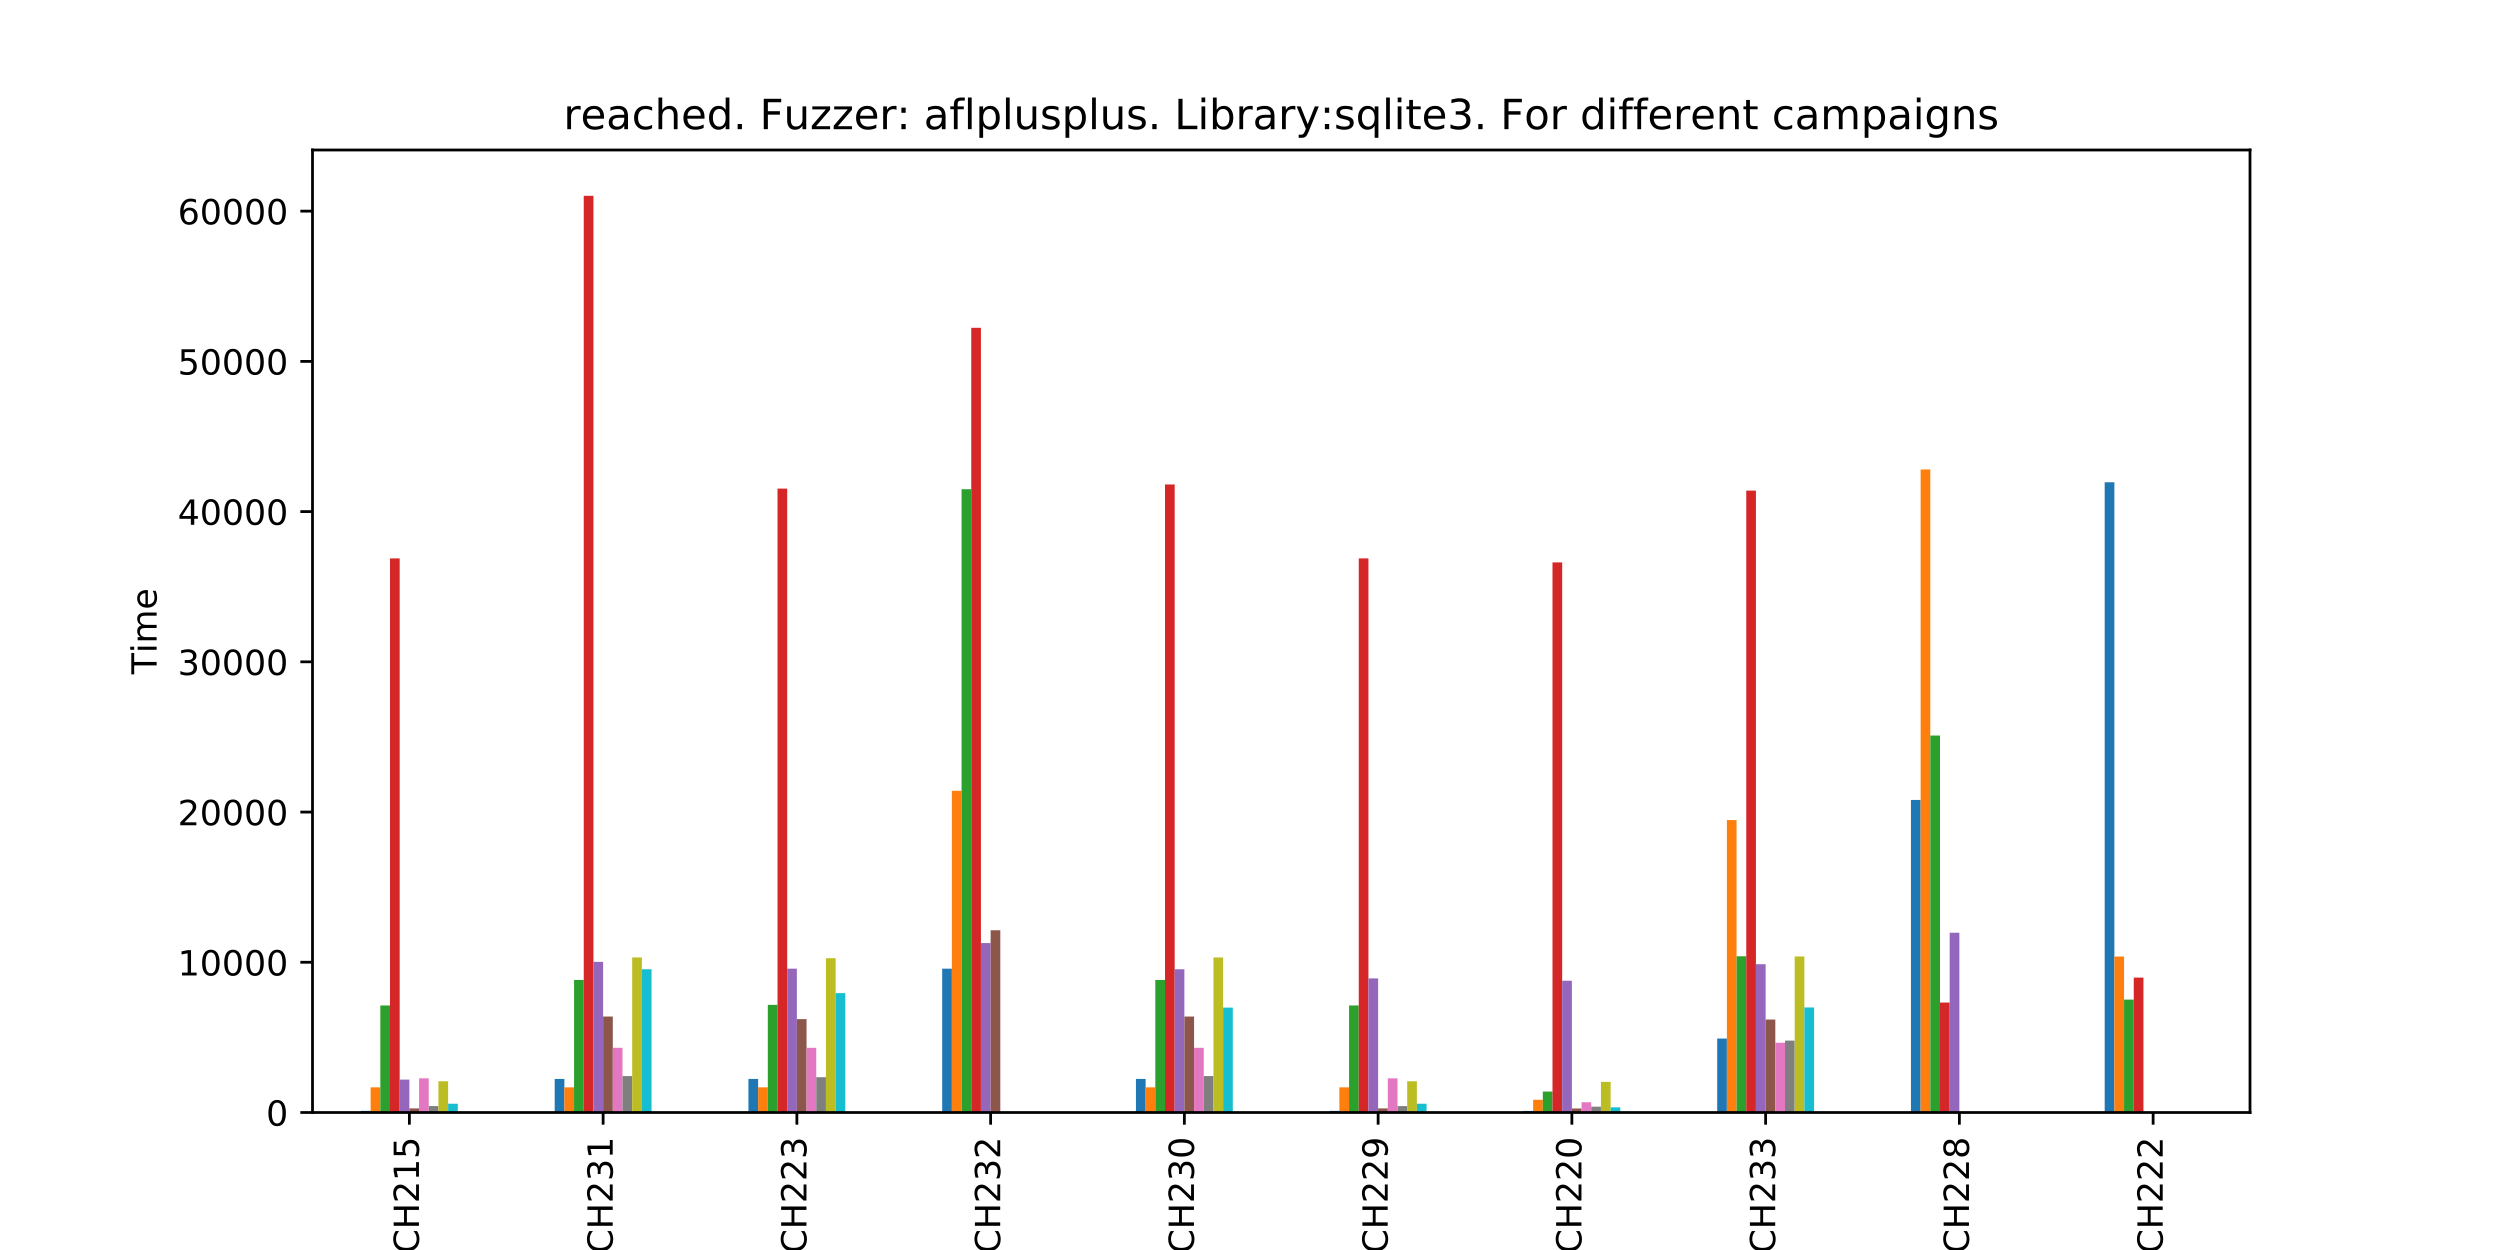 <?xml version="1.0" encoding="utf-8" standalone="no"?>
<!DOCTYPE svg PUBLIC "-//W3C//DTD SVG 1.1//EN"
  "http://www.w3.org/Graphics/SVG/1.1/DTD/svg11.dtd">
<!-- Created with matplotlib (https://matplotlib.org/) -->
<svg height="360pt" version="1.1" viewBox="0 0 720 360" width="720pt" xmlns="http://www.w3.org/2000/svg" xmlns:xlink="http://www.w3.org/1999/xlink">
 <defs>
  <style type="text/css">
*{stroke-linecap:butt;stroke-linejoin:round;}
  </style>
 </defs>
 <g id="figure_1">
  <g id="patch_1">
   <path d="M 0 360 
L 720 360 
L 720 0 
L 0 0 
z
" style="fill:#ffffff;"/>
  </g>
  <g id="axes_1">
   <g id="patch_2">
    <path d="M 90 320.4 
L 648 320.4 
L 648 43.2 
L 90 43.2 
z
" style="fill:#ffffff;"/>
   </g>
   <g id="patch_3">
    <path clip-path="url(#pff7115627f)" d="M 103.95 320.4 
L 106.74 320.4 
L 106.74 319.924 
L 103.95 319.924 
z
" style="fill:#1f77b4;"/>
   </g>
   <g id="patch_4">
    <path clip-path="url(#pff7115627f)" d="M 159.75 320.4 
L 162.54 320.4 
L 162.54 310.73 
L 159.75 310.73 
z
" style="fill:#1f77b4;"/>
   </g>
   <g id="patch_5">
    <path clip-path="url(#pff7115627f)" d="M 215.55 320.4 
L 218.34 320.4 
L 218.34 310.73 
L 215.55 310.73 
z
" style="fill:#1f77b4;"/>
   </g>
   <g id="patch_6">
    <path clip-path="url(#pff7115627f)" d="M 271.35 320.4 
L 274.14 320.4 
L 274.14 278.974 
L 271.35 278.974 
z
" style="fill:#1f77b4;"/>
   </g>
   <g id="patch_7">
    <path clip-path="url(#pff7115627f)" d="M 327.15 320.4 
L 329.94 320.4 
L 329.94 310.73 
L 327.15 310.73 
z
" style="fill:#1f77b4;"/>
   </g>
   <g id="patch_8">
    <path clip-path="url(#pff7115627f)" d="M 382.95 320.4 
L 385.74 320.4 
L 385.74 319.924 
L 382.95 319.924 
z
" style="fill:#1f77b4;"/>
   </g>
   <g id="patch_9">
    <path clip-path="url(#pff7115627f)" d="M 438.75 320.4 
L 441.54 320.4 
L 441.54 319.946 
L 438.75 319.946 
z
" style="fill:#1f77b4;"/>
   </g>
   <g id="patch_10">
    <path clip-path="url(#pff7115627f)" d="M 494.55 320.4 
L 497.34 320.4 
L 497.34 299.092 
L 494.55 299.092 
z
" style="fill:#1f77b4;"/>
   </g>
   <g id="patch_11">
    <path clip-path="url(#pff7115627f)" d="M 550.35 320.4 
L 553.14 320.4 
L 553.14 230.388 
L 550.35 230.388 
z
" style="fill:#1f77b4;"/>
   </g>
   <g id="patch_12">
    <path clip-path="url(#pff7115627f)" d="M 606.15 320.4 
L 608.94 320.4 
L 608.94 138.884 
L 606.15 138.884 
z
" style="fill:#1f77b4;"/>
   </g>
   <g id="patch_13">
    <path clip-path="url(#pff7115627f)" d="M 106.74 320.4 
L 109.53 320.4 
L 109.53 313.153 
L 106.74 313.153 
z
" style="fill:#ff7f0e;"/>
   </g>
   <g id="patch_14">
    <path clip-path="url(#pff7115627f)" d="M 162.54 320.4 
L 165.33 320.4 
L 165.33 313.153 
L 162.54 313.153 
z
" style="fill:#ff7f0e;"/>
   </g>
   <g id="patch_15">
    <path clip-path="url(#pff7115627f)" d="M 218.34 320.4 
L 221.13 320.4 
L 221.13 313.153 
L 218.34 313.153 
z
" style="fill:#ff7f0e;"/>
   </g>
   <g id="patch_16">
    <path clip-path="url(#pff7115627f)" d="M 274.14 320.4 
L 276.93 320.4 
L 276.93 227.749 
L 274.14 227.749 
z
" style="fill:#ff7f0e;"/>
   </g>
   <g id="patch_17">
    <path clip-path="url(#pff7115627f)" d="M 329.94 320.4 
L 332.73 320.4 
L 332.73 313.153 
L 329.94 313.153 
z
" style="fill:#ff7f0e;"/>
   </g>
   <g id="patch_18">
    <path clip-path="url(#pff7115627f)" d="M 385.74 320.4 
L 388.53 320.4 
L 388.53 313.153 
L 385.74 313.153 
z
" style="fill:#ff7f0e;"/>
   </g>
   <g id="patch_19">
    <path clip-path="url(#pff7115627f)" d="M 441.54 320.4 
L 444.33 320.4 
L 444.33 316.744 
L 441.54 316.744 
z
" style="fill:#ff7f0e;"/>
   </g>
   <g id="patch_20">
    <path clip-path="url(#pff7115627f)" d="M 497.34 320.4 
L 500.13 320.4 
L 500.13 236.186 
L 497.34 236.186 
z
" style="fill:#ff7f0e;"/>
   </g>
   <g id="patch_21">
    <path clip-path="url(#pff7115627f)" d="M 553.14 320.4 
L 555.93 320.4 
L 555.93 135.206 
L 553.14 135.206 
z
" style="fill:#ff7f0e;"/>
   </g>
   <g id="patch_22">
    <path clip-path="url(#pff7115627f)" d="M 608.94 320.4 
L 611.73 320.4 
L 611.73 275.491 
L 608.94 275.491 
z
" style="fill:#ff7f0e;"/>
   </g>
   <g id="patch_23">
    <path clip-path="url(#pff7115627f)" d="M 109.53 320.4 
L 112.32 320.4 
L 112.32 289.574 
L 109.53 289.574 
z
" style="fill:#2ca02c;"/>
   </g>
   <g id="patch_24">
    <path clip-path="url(#pff7115627f)" d="M 165.33 320.4 
L 168.12 320.4 
L 168.12 282.219 
L 165.33 282.219 
z
" style="fill:#2ca02c;"/>
   </g>
   <g id="patch_25">
    <path clip-path="url(#pff7115627f)" d="M 221.13 320.4 
L 223.92 320.4 
L 223.92 289.401 
L 221.13 289.401 
z
" style="fill:#2ca02c;"/>
   </g>
   <g id="patch_26">
    <path clip-path="url(#pff7115627f)" d="M 276.93 320.4 
L 279.72 320.4 
L 279.72 140.896 
L 276.93 140.896 
z
" style="fill:#2ca02c;"/>
   </g>
   <g id="patch_27">
    <path clip-path="url(#pff7115627f)" d="M 332.73 320.4 
L 335.52 320.4 
L 335.52 282.219 
L 332.73 282.219 
z
" style="fill:#2ca02c;"/>
   </g>
   <g id="patch_28">
    <path clip-path="url(#pff7115627f)" d="M 388.53 320.4 
L 391.32 320.4 
L 391.32 289.574 
L 388.53 289.574 
z
" style="fill:#2ca02c;"/>
   </g>
   <g id="patch_29">
    <path clip-path="url(#pff7115627f)" d="M 444.33 320.4 
L 447.12 320.4 
L 447.12 314.365 
L 444.33 314.365 
z
" style="fill:#2ca02c;"/>
   </g>
   <g id="patch_30">
    <path clip-path="url(#pff7115627f)" d="M 500.13 320.4 
L 502.92 320.4 
L 502.92 275.405 
L 500.13 275.405 
z
" style="fill:#2ca02c;"/>
   </g>
   <g id="patch_31">
    <path clip-path="url(#pff7115627f)" d="M 555.93 320.4 
L 558.72 320.4 
L 558.72 211.828 
L 555.93 211.828 
z
" style="fill:#2ca02c;"/>
   </g>
   <g id="patch_32">
    <path clip-path="url(#pff7115627f)" d="M 611.73 320.4 
L 614.52 320.4 
L 614.52 287.887 
L 611.73 287.887 
z
" style="fill:#2ca02c;"/>
   </g>
   <g id="patch_33">
    <path clip-path="url(#pff7115627f)" d="M 112.32 320.4 
L 115.11 320.4 
L 115.11 160.819 
L 112.32 160.819 
z
" style="fill:#d62728;"/>
   </g>
   <g id="patch_34">
    <path clip-path="url(#pff7115627f)" d="M 168.12 320.4 
L 170.91 320.4 
L 170.91 56.4 
L 168.12 56.4 
z
" style="fill:#d62728;"/>
   </g>
   <g id="patch_35">
    <path clip-path="url(#pff7115627f)" d="M 223.92 320.4 
L 226.71 320.4 
L 226.71 140.723 
L 223.92 140.723 
z
" style="fill:#d62728;"/>
   </g>
   <g id="patch_36">
    <path clip-path="url(#pff7115627f)" d="M 279.72 320.4 
L 282.51 320.4 
L 282.51 94.408 
L 279.72 94.408 
z
" style="fill:#d62728;"/>
   </g>
   <g id="patch_37">
    <path clip-path="url(#pff7115627f)" d="M 335.52 320.4 
L 338.31 320.4 
L 338.31 139.533 
L 335.52 139.533 
z
" style="fill:#d62728;"/>
   </g>
   <g id="patch_38">
    <path clip-path="url(#pff7115627f)" d="M 391.32 320.4 
L 394.11 320.4 
L 394.11 160.819 
L 391.32 160.819 
z
" style="fill:#d62728;"/>
   </g>
   <g id="patch_39">
    <path clip-path="url(#pff7115627f)" d="M 447.12 320.4 
L 449.91 320.4 
L 449.91 161.965 
L 447.12 161.965 
z
" style="fill:#d62728;"/>
   </g>
   <g id="patch_40">
    <path clip-path="url(#pff7115627f)" d="M 502.92 320.4 
L 505.71 320.4 
L 505.71 141.285 
L 502.92 141.285 
z
" style="fill:#d62728;"/>
   </g>
   <g id="patch_41">
    <path clip-path="url(#pff7115627f)" d="M 558.72 320.4 
L 561.51 320.4 
L 561.51 288.73 
L 558.72 288.73 
z
" style="fill:#d62728;"/>
   </g>
   <g id="patch_42">
    <path clip-path="url(#pff7115627f)" d="M 614.52 320.4 
L 617.31 320.4 
L 617.31 281.548 
L 614.52 281.548 
z
" style="fill:#d62728;"/>
   </g>
   <g id="patch_43">
    <path clip-path="url(#pff7115627f)" d="M 115.11 320.4 
L 117.9 320.4 
L 117.9 310.925 
L 115.11 310.925 
z
" style="fill:#9467bd;"/>
   </g>
   <g id="patch_44">
    <path clip-path="url(#pff7115627f)" d="M 170.91 320.4 
L 173.7 320.4 
L 173.7 277.027 
L 170.91 277.027 
z
" style="fill:#9467bd;"/>
   </g>
   <g id="patch_45">
    <path clip-path="url(#pff7115627f)" d="M 226.71 320.4 
L 229.5 320.4 
L 229.5 278.974 
L 226.71 278.974 
z
" style="fill:#9467bd;"/>
   </g>
   <g id="patch_46">
    <path clip-path="url(#pff7115627f)" d="M 282.51 320.4 
L 285.3 320.4 
L 285.3 271.598 
L 282.51 271.598 
z
" style="fill:#9467bd;"/>
   </g>
   <g id="patch_47">
    <path clip-path="url(#pff7115627f)" d="M 338.31 320.4 
L 341.1 320.4 
L 341.1 279.147 
L 338.31 279.147 
z
" style="fill:#9467bd;"/>
   </g>
   <g id="patch_48">
    <path clip-path="url(#pff7115627f)" d="M 394.11 320.4 
L 396.9 320.4 
L 396.9 281.786 
L 394.11 281.786 
z
" style="fill:#9467bd;"/>
   </g>
   <g id="patch_49">
    <path clip-path="url(#pff7115627f)" d="M 449.91 320.4 
L 452.7 320.4 
L 452.7 282.457 
L 449.91 282.457 
z
" style="fill:#9467bd;"/>
   </g>
   <g id="patch_50">
    <path clip-path="url(#pff7115627f)" d="M 505.71 320.4 
L 508.5 320.4 
L 508.5 277.698 
L 505.71 277.698 
z
" style="fill:#9467bd;"/>
   </g>
   <g id="patch_51">
    <path clip-path="url(#pff7115627f)" d="M 561.51 320.4 
L 564.3 320.4 
L 564.3 268.634 
L 561.51 268.634 
z
" style="fill:#9467bd;"/>
   </g>
   <g id="patch_52">
    <path clip-path="url(#pff7115627f)" d="M 617.31 320.4 
L 620.1 320.4 
L 620.1 320.4 
L 617.31 320.4 
z
" style="fill:#9467bd;"/>
   </g>
   <g id="patch_53">
    <path clip-path="url(#pff7115627f)" d="M 117.9 320.4 
L 120.69 320.4 
L 120.69 319.21 
L 117.9 319.21 
z
" style="fill:#8c564b;"/>
   </g>
   <g id="patch_54">
    <path clip-path="url(#pff7115627f)" d="M 173.7 320.4 
L 176.49 320.4 
L 176.49 292.754 
L 173.7 292.754 
z
" style="fill:#8c564b;"/>
   </g>
   <g id="patch_55">
    <path clip-path="url(#pff7115627f)" d="M 229.5 320.4 
L 232.29 320.4 
L 232.29 293.511 
L 229.5 293.511 
z
" style="fill:#8c564b;"/>
   </g>
   <g id="patch_56">
    <path clip-path="url(#pff7115627f)" d="M 285.3 320.4 
L 288.09 320.4 
L 288.09 267.92 
L 285.3 267.92 
z
" style="fill:#8c564b;"/>
   </g>
   <g id="patch_57">
    <path clip-path="url(#pff7115627f)" d="M 341.1 320.4 
L 343.89 320.4 
L 343.89 292.754 
L 341.1 292.754 
z
" style="fill:#8c564b;"/>
   </g>
   <g id="patch_58">
    <path clip-path="url(#pff7115627f)" d="M 396.9 320.4 
L 399.69 320.4 
L 399.69 319.21 
L 396.9 319.21 
z
" style="fill:#8c564b;"/>
   </g>
   <g id="patch_59">
    <path clip-path="url(#pff7115627f)" d="M 452.7 320.4 
L 455.49 320.4 
L 455.49 319.232 
L 452.7 319.232 
z
" style="fill:#8c564b;"/>
   </g>
   <g id="patch_60">
    <path clip-path="url(#pff7115627f)" d="M 508.5 320.4 
L 511.29 320.4 
L 511.29 293.619 
L 508.5 293.619 
z
" style="fill:#8c564b;"/>
   </g>
   <g id="patch_61">
    <path clip-path="url(#pff7115627f)" d="M 564.3 320.4 
L 567.09 320.4 
L 567.09 320.4 
L 564.3 320.4 
z
" style="fill:#8c564b;"/>
   </g>
   <g id="patch_62">
    <path clip-path="url(#pff7115627f)" d="M 620.1 320.4 
L 622.89 320.4 
L 622.89 320.4 
L 620.1 320.4 
z
" style="fill:#8c564b;"/>
   </g>
   <g id="patch_63">
    <path clip-path="url(#pff7115627f)" d="M 120.69 320.4 
L 123.48 320.4 
L 123.48 310.557 
L 120.69 310.557 
z
" style="fill:#e377c2;"/>
   </g>
   <g id="patch_64">
    <path clip-path="url(#pff7115627f)" d="M 176.49 320.4 
L 179.28 320.4 
L 179.28 301.775 
L 176.49 301.775 
z
" style="fill:#e377c2;"/>
   </g>
   <g id="patch_65">
    <path clip-path="url(#pff7115627f)" d="M 232.29 320.4 
L 235.08 320.4 
L 235.08 301.775 
L 232.29 301.775 
z
" style="fill:#e377c2;"/>
   </g>
   <g id="patch_66">
    <path clip-path="url(#pff7115627f)" d="M 288.09 320.4 
L 290.88 320.4 
L 290.88 320.4 
L 288.09 320.4 
z
" style="fill:#e377c2;"/>
   </g>
   <g id="patch_67">
    <path clip-path="url(#pff7115627f)" d="M 343.89 320.4 
L 346.68 320.4 
L 346.68 301.775 
L 343.89 301.775 
z
" style="fill:#e377c2;"/>
   </g>
   <g id="patch_68">
    <path clip-path="url(#pff7115627f)" d="M 399.69 320.4 
L 402.48 320.4 
L 402.48 310.557 
L 399.69 310.557 
z
" style="fill:#e377c2;"/>
   </g>
   <g id="patch_69">
    <path clip-path="url(#pff7115627f)" d="M 455.49 320.4 
L 458.28 320.4 
L 458.28 317.458 
L 455.49 317.458 
z
" style="fill:#e377c2;"/>
   </g>
   <g id="patch_70">
    <path clip-path="url(#pff7115627f)" d="M 511.29 320.4 
L 514.08 320.4 
L 514.08 300.304 
L 511.29 300.304 
z
" style="fill:#e377c2;"/>
   </g>
   <g id="patch_71">
    <path clip-path="url(#pff7115627f)" d="M 567.09 320.4 
L 569.88 320.4 
L 569.88 320.4 
L 567.09 320.4 
z
" style="fill:#e377c2;"/>
   </g>
   <g id="patch_72">
    <path clip-path="url(#pff7115627f)" d="M 622.89 320.4 
L 625.68 320.4 
L 625.68 320.4 
L 622.89 320.4 
z
" style="fill:#e377c2;"/>
   </g>
   <g id="patch_73">
    <path clip-path="url(#pff7115627f)" d="M 123.48 320.4 
L 126.27 320.4 
L 126.27 318.54 
L 123.48 318.54 
z
" style="fill:#7f7f7f;"/>
   </g>
   <g id="patch_74">
    <path clip-path="url(#pff7115627f)" d="M 179.28 320.4 
L 182.07 320.4 
L 182.07 309.908 
L 179.28 309.908 
z
" style="fill:#7f7f7f;"/>
   </g>
   <g id="patch_75">
    <path clip-path="url(#pff7115627f)" d="M 235.08 320.4 
L 237.87 320.4 
L 237.87 310.233 
L 235.08 310.233 
z
" style="fill:#7f7f7f;"/>
   </g>
   <g id="patch_76">
    <path clip-path="url(#pff7115627f)" d="M 290.88 320.4 
L 293.67 320.4 
L 293.67 320.4 
L 290.88 320.4 
z
" style="fill:#7f7f7f;"/>
   </g>
   <g id="patch_77">
    <path clip-path="url(#pff7115627f)" d="M 346.68 320.4 
L 349.47 320.4 
L 349.47 309.908 
L 346.68 309.908 
z
" style="fill:#7f7f7f;"/>
   </g>
   <g id="patch_78">
    <path clip-path="url(#pff7115627f)" d="M 402.48 320.4 
L 405.27 320.4 
L 405.27 318.54 
L 402.48 318.54 
z
" style="fill:#7f7f7f;"/>
   </g>
   <g id="patch_79">
    <path clip-path="url(#pff7115627f)" d="M 458.28 320.4 
L 461.07 320.4 
L 461.07 318.713 
L 458.28 318.713 
z
" style="fill:#7f7f7f;"/>
   </g>
   <g id="patch_80">
    <path clip-path="url(#pff7115627f)" d="M 514.08 320.4 
L 516.87 320.4 
L 516.87 299.698 
L 514.08 299.698 
z
" style="fill:#7f7f7f;"/>
   </g>
   <g id="patch_81">
    <path clip-path="url(#pff7115627f)" d="M 569.88 320.4 
L 572.67 320.4 
L 572.67 320.4 
L 569.88 320.4 
z
" style="fill:#7f7f7f;"/>
   </g>
   <g id="patch_82">
    <path clip-path="url(#pff7115627f)" d="M 625.68 320.4 
L 628.47 320.4 
L 628.47 320.4 
L 625.68 320.4 
z
" style="fill:#7f7f7f;"/>
   </g>
   <g id="patch_83">
    <path clip-path="url(#pff7115627f)" d="M 126.27 320.4 
L 129.06 320.4 
L 129.06 311.401 
L 126.27 311.401 
z
" style="fill:#bcbd22;"/>
   </g>
   <g id="patch_84">
    <path clip-path="url(#pff7115627f)" d="M 182.07 320.4 
L 184.86 320.4 
L 184.86 275.751 
L 182.07 275.751 
z
" style="fill:#bcbd22;"/>
   </g>
   <g id="patch_85">
    <path clip-path="url(#pff7115627f)" d="M 237.87 320.4 
L 240.66 320.4 
L 240.66 275.967 
L 237.87 275.967 
z
" style="fill:#bcbd22;"/>
   </g>
   <g id="patch_86">
    <path clip-path="url(#pff7115627f)" d="M 293.67 320.4 
L 296.46 320.4 
L 296.46 320.4 
L 293.67 320.4 
z
" style="fill:#bcbd22;"/>
   </g>
   <g id="patch_87">
    <path clip-path="url(#pff7115627f)" d="M 349.47 320.4 
L 352.26 320.4 
L 352.26 275.751 
L 349.47 275.751 
z
" style="fill:#bcbd22;"/>
   </g>
   <g id="patch_88">
    <path clip-path="url(#pff7115627f)" d="M 405.27 320.4 
L 408.06 320.4 
L 408.06 311.401 
L 405.27 311.401 
z
" style="fill:#bcbd22;"/>
   </g>
   <g id="patch_89">
    <path clip-path="url(#pff7115627f)" d="M 461.07 320.4 
L 463.86 320.4 
L 463.86 311.574 
L 461.07 311.574 
z
" style="fill:#bcbd22;"/>
   </g>
   <g id="patch_90">
    <path clip-path="url(#pff7115627f)" d="M 516.87 320.4 
L 519.66 320.4 
L 519.66 275.47 
L 516.87 275.47 
z
" style="fill:#bcbd22;"/>
   </g>
   <g id="patch_91">
    <path clip-path="url(#pff7115627f)" d="M 572.67 320.4 
L 575.46 320.4 
L 575.46 320.4 
L 572.67 320.4 
z
" style="fill:#bcbd22;"/>
   </g>
   <g id="patch_92">
    <path clip-path="url(#pff7115627f)" d="M 628.47 320.4 
L 631.26 320.4 
L 631.26 320.4 
L 628.47 320.4 
z
" style="fill:#bcbd22;"/>
   </g>
   <g id="patch_93">
    <path clip-path="url(#pff7115627f)" d="M 129.06 320.4 
L 131.85 320.4 
L 131.85 317.869 
L 129.06 317.869 
z
" style="fill:#17becf;"/>
   </g>
   <g id="patch_94">
    <path clip-path="url(#pff7115627f)" d="M 184.86 320.4 
L 187.65 320.4 
L 187.65 279.147 
L 184.86 279.147 
z
" style="fill:#17becf;"/>
   </g>
   <g id="patch_95">
    <path clip-path="url(#pff7115627f)" d="M 240.66 320.4 
L 243.45 320.4 
L 243.45 286.026 
L 240.66 286.026 
z
" style="fill:#17becf;"/>
   </g>
   <g id="patch_96">
    <path clip-path="url(#pff7115627f)" d="M 296.46 320.4 
L 299.25 320.4 
L 299.25 320.4 
L 296.46 320.4 
z
" style="fill:#17becf;"/>
   </g>
   <g id="patch_97">
    <path clip-path="url(#pff7115627f)" d="M 352.26 320.4 
L 355.05 320.4 
L 355.05 290.18 
L 352.26 290.18 
z
" style="fill:#17becf;"/>
   </g>
   <g id="patch_98">
    <path clip-path="url(#pff7115627f)" d="M 408.06 320.4 
L 410.85 320.4 
L 410.85 317.869 
L 408.06 317.869 
z
" style="fill:#17becf;"/>
   </g>
   <g id="patch_99">
    <path clip-path="url(#pff7115627f)" d="M 463.86 320.4 
L 466.65 320.4 
L 466.65 318.907 
L 463.86 318.907 
z
" style="fill:#17becf;"/>
   </g>
   <g id="patch_100">
    <path clip-path="url(#pff7115627f)" d="M 519.66 320.4 
L 522.45 320.4 
L 522.45 290.158 
L 519.66 290.158 
z
" style="fill:#17becf;"/>
   </g>
   <g id="patch_101">
    <path clip-path="url(#pff7115627f)" d="M 575.46 320.4 
L 578.25 320.4 
L 578.25 320.4 
L 575.46 320.4 
z
" style="fill:#17becf;"/>
   </g>
   <g id="patch_102">
    <path clip-path="url(#pff7115627f)" d="M 631.26 320.4 
L 634.05 320.4 
L 634.05 320.4 
L 631.26 320.4 
z
" style="fill:#17becf;"/>
   </g>
   <g id="matplotlib.axis_1">
    <g id="xtick_1">
     <g id="line2d_1">
      <defs>
       <path d="M 0 0 
L 0 3.5 
" id="mdaa9c84d2f" style="stroke:#000000;stroke-width:0.8;"/>
      </defs>
      <g>
       <use style="stroke:#000000;stroke-width:0.8;" x="117.9" xlink:href="#mdaa9c84d2f" y="320.4"/>
      </g>
     </g>
     <g id="text_1">
      <!-- JCH215 -->
      <defs>
       <path d="M 9.812 72.906 
L 19.672 72.906 
L 19.672 5.078 
Q 19.672 -8.109 14.672 -14.062 
Q 9.672 -20.016 -1.422 -20.016 
L -5.172 -20.016 
L -5.172 -11.719 
L -2.094 -11.719 
Q 4.438 -11.719 7.125 -8.047 
Q 9.812 -4.391 9.812 5.078 
z
" id="DejaVuSans-74"/>
       <path d="M 64.406 67.281 
L 64.406 56.891 
Q 59.422 61.531 53.781 63.812 
Q 48.141 66.109 41.797 66.109 
Q 29.297 66.109 22.656 58.469 
Q 16.016 50.828 16.016 36.375 
Q 16.016 21.969 22.656 14.328 
Q 29.297 6.688 41.797 6.688 
Q 48.141 6.688 53.781 8.984 
Q 59.422 11.281 64.406 15.922 
L 64.406 5.609 
Q 59.234 2.094 53.438 0.328 
Q 47.656 -1.422 41.219 -1.422 
Q 24.656 -1.422 15.125 8.703 
Q 5.609 18.844 5.609 36.375 
Q 5.609 53.953 15.125 64.078 
Q 24.656 74.219 41.219 74.219 
Q 47.75 74.219 53.531 72.484 
Q 59.328 70.75 64.406 67.281 
z
" id="DejaVuSans-67"/>
       <path d="M 9.812 72.906 
L 19.672 72.906 
L 19.672 43.016 
L 55.516 43.016 
L 55.516 72.906 
L 65.375 72.906 
L 65.375 0 
L 55.516 0 
L 55.516 34.719 
L 19.672 34.719 
L 19.672 0 
L 9.812 0 
z
" id="DejaVuSans-72"/>
       <path d="M 19.188 8.297 
L 53.609 8.297 
L 53.609 0 
L 7.328 0 
L 7.328 8.297 
Q 12.938 14.109 22.625 23.891 
Q 32.328 33.688 34.812 36.531 
Q 39.547 41.844 41.422 45.531 
Q 43.312 49.219 43.312 52.781 
Q 43.312 58.594 39.234 62.25 
Q 35.156 65.922 28.609 65.922 
Q 23.969 65.922 18.812 64.312 
Q 13.672 62.703 7.812 59.422 
L 7.812 69.391 
Q 13.766 71.781 18.938 73 
Q 24.125 74.219 28.422 74.219 
Q 39.75 74.219 46.484 68.547 
Q 53.219 62.891 53.219 53.422 
Q 53.219 48.922 51.531 44.891 
Q 49.859 40.875 45.406 35.406 
Q 44.188 33.984 37.641 27.219 
Q 31.109 20.453 19.188 8.297 
z
" id="DejaVuSans-50"/>
       <path d="M 12.406 8.297 
L 28.516 8.297 
L 28.516 63.922 
L 10.984 60.406 
L 10.984 69.391 
L 28.422 72.906 
L 38.281 72.906 
L 38.281 8.297 
L 54.391 8.297 
L 54.391 0 
L 12.406 0 
z
" id="DejaVuSans-49"/>
       <path d="M 10.797 72.906 
L 49.516 72.906 
L 49.516 64.594 
L 19.828 64.594 
L 19.828 46.734 
Q 21.969 47.469 24.109 47.828 
Q 26.266 48.188 28.422 48.188 
Q 40.625 48.188 47.75 41.5 
Q 54.891 34.812 54.891 23.391 
Q 54.891 11.625 47.562 5.094 
Q 40.234 -1.422 26.906 -1.422 
Q 22.312 -1.422 17.547 -0.641 
Q 12.797 0.141 7.719 1.703 
L 7.719 11.625 
Q 12.109 9.234 16.797 8.062 
Q 21.484 6.891 26.703 6.891 
Q 35.156 6.891 40.078 11.328 
Q 45.016 15.766 45.016 23.391 
Q 45.016 31 40.078 35.438 
Q 35.156 39.891 26.703 39.891 
Q 22.75 39.891 18.812 39.016 
Q 14.891 38.141 10.797 36.281 
z
" id="DejaVuSans-53"/>
      </defs>
      <g transform="translate(120.659 363.941)rotate(-90)scale(0.1 -0.1)">
       <use xlink:href="#DejaVuSans-74"/>
       <use x="29.492" xlink:href="#DejaVuSans-67"/>
       <use x="99.316" xlink:href="#DejaVuSans-72"/>
       <use x="174.512" xlink:href="#DejaVuSans-50"/>
       <use x="238.135" xlink:href="#DejaVuSans-49"/>
       <use x="301.758" xlink:href="#DejaVuSans-53"/>
      </g>
     </g>
    </g>
    <g id="xtick_2">
     <g id="line2d_2">
      <g>
       <use style="stroke:#000000;stroke-width:0.8;" x="173.7" xlink:href="#mdaa9c84d2f" y="320.4"/>
      </g>
     </g>
     <g id="text_2">
      <!-- JCH231 -->
      <defs>
       <path d="M 40.578 39.312 
Q 47.656 37.797 51.625 33 
Q 55.609 28.219 55.609 21.188 
Q 55.609 10.406 48.188 4.484 
Q 40.766 -1.422 27.094 -1.422 
Q 22.516 -1.422 17.656 -0.516 
Q 12.797 0.391 7.625 2.203 
L 7.625 11.719 
Q 11.719 9.328 16.594 8.109 
Q 21.484 6.891 26.812 6.891 
Q 36.078 6.891 40.938 10.547 
Q 45.797 14.203 45.797 21.188 
Q 45.797 27.641 41.281 31.266 
Q 36.766 34.906 28.719 34.906 
L 20.219 34.906 
L 20.219 43.016 
L 29.109 43.016 
Q 36.375 43.016 40.234 45.922 
Q 44.094 48.828 44.094 54.297 
Q 44.094 59.906 40.109 62.906 
Q 36.141 65.922 28.719 65.922 
Q 24.656 65.922 20.016 65.031 
Q 15.375 64.156 9.812 62.312 
L 9.812 71.094 
Q 15.438 72.656 20.344 73.438 
Q 25.25 74.219 29.594 74.219 
Q 40.828 74.219 47.359 69.109 
Q 53.906 64.016 53.906 55.328 
Q 53.906 49.266 50.438 45.094 
Q 46.969 40.922 40.578 39.312 
z
" id="DejaVuSans-51"/>
      </defs>
      <g transform="translate(176.459 363.941)rotate(-90)scale(0.1 -0.1)">
       <use xlink:href="#DejaVuSans-74"/>
       <use x="29.492" xlink:href="#DejaVuSans-67"/>
       <use x="99.316" xlink:href="#DejaVuSans-72"/>
       <use x="174.512" xlink:href="#DejaVuSans-50"/>
       <use x="238.135" xlink:href="#DejaVuSans-51"/>
       <use x="301.758" xlink:href="#DejaVuSans-49"/>
      </g>
     </g>
    </g>
    <g id="xtick_3">
     <g id="line2d_3">
      <g>
       <use style="stroke:#000000;stroke-width:0.8;" x="229.5" xlink:href="#mdaa9c84d2f" y="320.4"/>
      </g>
     </g>
     <g id="text_3">
      <!-- JCH223 -->
      <g transform="translate(232.259 363.941)rotate(-90)scale(0.1 -0.1)">
       <use xlink:href="#DejaVuSans-74"/>
       <use x="29.492" xlink:href="#DejaVuSans-67"/>
       <use x="99.316" xlink:href="#DejaVuSans-72"/>
       <use x="174.512" xlink:href="#DejaVuSans-50"/>
       <use x="238.135" xlink:href="#DejaVuSans-50"/>
       <use x="301.758" xlink:href="#DejaVuSans-51"/>
      </g>
     </g>
    </g>
    <g id="xtick_4">
     <g id="line2d_4">
      <g>
       <use style="stroke:#000000;stroke-width:0.8;" x="285.3" xlink:href="#mdaa9c84d2f" y="320.4"/>
      </g>
     </g>
     <g id="text_4">
      <!-- JCH232 -->
      <g transform="translate(288.059 363.941)rotate(-90)scale(0.1 -0.1)">
       <use xlink:href="#DejaVuSans-74"/>
       <use x="29.492" xlink:href="#DejaVuSans-67"/>
       <use x="99.316" xlink:href="#DejaVuSans-72"/>
       <use x="174.512" xlink:href="#DejaVuSans-50"/>
       <use x="238.135" xlink:href="#DejaVuSans-51"/>
       <use x="301.758" xlink:href="#DejaVuSans-50"/>
      </g>
     </g>
    </g>
    <g id="xtick_5">
     <g id="line2d_5">
      <g>
       <use style="stroke:#000000;stroke-width:0.8;" x="341.1" xlink:href="#mdaa9c84d2f" y="320.4"/>
      </g>
     </g>
     <g id="text_5">
      <!-- JCH230 -->
      <defs>
       <path d="M 31.781 66.406 
Q 24.172 66.406 20.328 58.906 
Q 16.5 51.422 16.5 36.375 
Q 16.5 21.391 20.328 13.891 
Q 24.172 6.391 31.781 6.391 
Q 39.453 6.391 43.281 13.891 
Q 47.125 21.391 47.125 36.375 
Q 47.125 51.422 43.281 58.906 
Q 39.453 66.406 31.781 66.406 
z
M 31.781 74.219 
Q 44.047 74.219 50.516 64.516 
Q 56.984 54.828 56.984 36.375 
Q 56.984 17.969 50.516 8.266 
Q 44.047 -1.422 31.781 -1.422 
Q 19.531 -1.422 13.062 8.266 
Q 6.594 17.969 6.594 36.375 
Q 6.594 54.828 13.062 64.516 
Q 19.531 74.219 31.781 74.219 
z
" id="DejaVuSans-48"/>
      </defs>
      <g transform="translate(343.859 363.941)rotate(-90)scale(0.1 -0.1)">
       <use xlink:href="#DejaVuSans-74"/>
       <use x="29.492" xlink:href="#DejaVuSans-67"/>
       <use x="99.316" xlink:href="#DejaVuSans-72"/>
       <use x="174.512" xlink:href="#DejaVuSans-50"/>
       <use x="238.135" xlink:href="#DejaVuSans-51"/>
       <use x="301.758" xlink:href="#DejaVuSans-48"/>
      </g>
     </g>
    </g>
    <g id="xtick_6">
     <g id="line2d_6">
      <g>
       <use style="stroke:#000000;stroke-width:0.8;" x="396.9" xlink:href="#mdaa9c84d2f" y="320.4"/>
      </g>
     </g>
     <g id="text_6">
      <!-- JCH229 -->
      <defs>
       <path d="M 10.984 1.516 
L 10.984 10.5 
Q 14.703 8.734 18.5 7.812 
Q 22.312 6.891 25.984 6.891 
Q 35.75 6.891 40.891 13.453 
Q 46.047 20.016 46.781 33.406 
Q 43.953 29.203 39.594 26.953 
Q 35.25 24.703 29.984 24.703 
Q 19.047 24.703 12.672 31.312 
Q 6.297 37.938 6.297 49.422 
Q 6.297 60.641 12.938 67.422 
Q 19.578 74.219 30.609 74.219 
Q 43.266 74.219 49.922 64.516 
Q 56.594 54.828 56.594 36.375 
Q 56.594 19.141 48.406 8.859 
Q 40.234 -1.422 26.422 -1.422 
Q 22.703 -1.422 18.891 -0.688 
Q 15.094 0.047 10.984 1.516 
z
M 30.609 32.422 
Q 37.25 32.422 41.125 36.953 
Q 45.016 41.5 45.016 49.422 
Q 45.016 57.281 41.125 61.844 
Q 37.25 66.406 30.609 66.406 
Q 23.969 66.406 20.094 61.844 
Q 16.219 57.281 16.219 49.422 
Q 16.219 41.5 20.094 36.953 
Q 23.969 32.422 30.609 32.422 
z
" id="DejaVuSans-57"/>
      </defs>
      <g transform="translate(399.659 363.941)rotate(-90)scale(0.1 -0.1)">
       <use xlink:href="#DejaVuSans-74"/>
       <use x="29.492" xlink:href="#DejaVuSans-67"/>
       <use x="99.316" xlink:href="#DejaVuSans-72"/>
       <use x="174.512" xlink:href="#DejaVuSans-50"/>
       <use x="238.135" xlink:href="#DejaVuSans-50"/>
       <use x="301.758" xlink:href="#DejaVuSans-57"/>
      </g>
     </g>
    </g>
    <g id="xtick_7">
     <g id="line2d_7">
      <g>
       <use style="stroke:#000000;stroke-width:0.8;" x="452.7" xlink:href="#mdaa9c84d2f" y="320.4"/>
      </g>
     </g>
     <g id="text_7">
      <!-- JCH220 -->
      <g transform="translate(455.459 363.941)rotate(-90)scale(0.1 -0.1)">
       <use xlink:href="#DejaVuSans-74"/>
       <use x="29.492" xlink:href="#DejaVuSans-67"/>
       <use x="99.316" xlink:href="#DejaVuSans-72"/>
       <use x="174.512" xlink:href="#DejaVuSans-50"/>
       <use x="238.135" xlink:href="#DejaVuSans-50"/>
       <use x="301.758" xlink:href="#DejaVuSans-48"/>
      </g>
     </g>
    </g>
    <g id="xtick_8">
     <g id="line2d_8">
      <g>
       <use style="stroke:#000000;stroke-width:0.8;" x="508.5" xlink:href="#mdaa9c84d2f" y="320.4"/>
      </g>
     </g>
     <g id="text_8">
      <!-- JCH233 -->
      <g transform="translate(511.259 363.941)rotate(-90)scale(0.1 -0.1)">
       <use xlink:href="#DejaVuSans-74"/>
       <use x="29.492" xlink:href="#DejaVuSans-67"/>
       <use x="99.316" xlink:href="#DejaVuSans-72"/>
       <use x="174.512" xlink:href="#DejaVuSans-50"/>
       <use x="238.135" xlink:href="#DejaVuSans-51"/>
       <use x="301.758" xlink:href="#DejaVuSans-51"/>
      </g>
     </g>
    </g>
    <g id="xtick_9">
     <g id="line2d_9">
      <g>
       <use style="stroke:#000000;stroke-width:0.8;" x="564.3" xlink:href="#mdaa9c84d2f" y="320.4"/>
      </g>
     </g>
     <g id="text_9">
      <!-- JCH228 -->
      <defs>
       <path d="M 31.781 34.625 
Q 24.75 34.625 20.719 30.859 
Q 16.703 27.094 16.703 20.516 
Q 16.703 13.922 20.719 10.156 
Q 24.75 6.391 31.781 6.391 
Q 38.812 6.391 42.859 10.172 
Q 46.922 13.969 46.922 20.516 
Q 46.922 27.094 42.891 30.859 
Q 38.875 34.625 31.781 34.625 
z
M 21.922 38.812 
Q 15.578 40.375 12.031 44.719 
Q 8.5 49.078 8.5 55.328 
Q 8.5 64.062 14.719 69.141 
Q 20.953 74.219 31.781 74.219 
Q 42.672 74.219 48.875 69.141 
Q 55.078 64.062 55.078 55.328 
Q 55.078 49.078 51.531 44.719 
Q 48 40.375 41.703 38.812 
Q 48.828 37.156 52.797 32.312 
Q 56.781 27.484 56.781 20.516 
Q 56.781 9.906 50.312 4.234 
Q 43.844 -1.422 31.781 -1.422 
Q 19.734 -1.422 13.25 4.234 
Q 6.781 9.906 6.781 20.516 
Q 6.781 27.484 10.781 32.312 
Q 14.797 37.156 21.922 38.812 
z
M 18.312 54.391 
Q 18.312 48.734 21.844 45.562 
Q 25.391 42.391 31.781 42.391 
Q 38.141 42.391 41.719 45.562 
Q 45.312 48.734 45.312 54.391 
Q 45.312 60.062 41.719 63.234 
Q 38.141 66.406 31.781 66.406 
Q 25.391 66.406 21.844 63.234 
Q 18.312 60.062 18.312 54.391 
z
" id="DejaVuSans-56"/>
      </defs>
      <g transform="translate(567.059 363.941)rotate(-90)scale(0.1 -0.1)">
       <use xlink:href="#DejaVuSans-74"/>
       <use x="29.492" xlink:href="#DejaVuSans-67"/>
       <use x="99.316" xlink:href="#DejaVuSans-72"/>
       <use x="174.512" xlink:href="#DejaVuSans-50"/>
       <use x="238.135" xlink:href="#DejaVuSans-50"/>
       <use x="301.758" xlink:href="#DejaVuSans-56"/>
      </g>
     </g>
    </g>
    <g id="xtick_10">
     <g id="line2d_10">
      <g>
       <use style="stroke:#000000;stroke-width:0.8;" x="620.1" xlink:href="#mdaa9c84d2f" y="320.4"/>
      </g>
     </g>
     <g id="text_10">
      <!-- JCH222 -->
      <g transform="translate(622.859 363.941)rotate(-90)scale(0.1 -0.1)">
       <use xlink:href="#DejaVuSans-74"/>
       <use x="29.492" xlink:href="#DejaVuSans-67"/>
       <use x="99.316" xlink:href="#DejaVuSans-72"/>
       <use x="174.512" xlink:href="#DejaVuSans-50"/>
       <use x="238.135" xlink:href="#DejaVuSans-50"/>
       <use x="301.758" xlink:href="#DejaVuSans-50"/>
      </g>
     </g>
    </g>
    <g id="text_11">
     <!-- Bug Number -->
     <defs>
      <path d="M 19.672 34.812 
L 19.672 8.109 
L 35.5 8.109 
Q 43.453 8.109 47.281 11.406 
Q 51.125 14.703 51.125 21.484 
Q 51.125 28.328 47.281 31.562 
Q 43.453 34.812 35.5 34.812 
z
M 19.672 64.797 
L 19.672 42.828 
L 34.281 42.828 
Q 41.5 42.828 45.031 45.531 
Q 48.578 48.25 48.578 53.812 
Q 48.578 59.328 45.031 62.062 
Q 41.5 64.797 34.281 64.797 
z
M 9.812 72.906 
L 35.016 72.906 
Q 46.297 72.906 52.391 68.219 
Q 58.5 63.531 58.5 54.891 
Q 58.5 48.188 55.375 44.234 
Q 52.25 40.281 46.188 39.312 
Q 53.469 37.75 57.5 32.781 
Q 61.531 27.828 61.531 20.406 
Q 61.531 10.641 54.891 5.312 
Q 48.25 0 35.984 0 
L 9.812 0 
z
" id="DejaVuSans-66"/>
      <path d="M 8.5 21.578 
L 8.5 54.688 
L 17.484 54.688 
L 17.484 21.922 
Q 17.484 14.156 20.5 10.266 
Q 23.531 6.391 29.594 6.391 
Q 36.859 6.391 41.078 11.031 
Q 45.312 15.672 45.312 23.688 
L 45.312 54.688 
L 54.297 54.688 
L 54.297 0 
L 45.312 0 
L 45.312 8.406 
Q 42.047 3.422 37.719 1 
Q 33.406 -1.422 27.688 -1.422 
Q 18.266 -1.422 13.375 4.438 
Q 8.5 10.297 8.5 21.578 
z
M 31.109 56 
z
" id="DejaVuSans-117"/>
      <path d="M 45.406 27.984 
Q 45.406 37.75 41.375 43.109 
Q 37.359 48.484 30.078 48.484 
Q 22.859 48.484 18.828 43.109 
Q 14.797 37.75 14.797 27.984 
Q 14.797 18.266 18.828 12.891 
Q 22.859 7.516 30.078 7.516 
Q 37.359 7.516 41.375 12.891 
Q 45.406 18.266 45.406 27.984 
z
M 54.391 6.781 
Q 54.391 -7.172 48.188 -13.984 
Q 42 -20.797 29.203 -20.797 
Q 24.469 -20.797 20.266 -20.094 
Q 16.062 -19.391 12.109 -17.922 
L 12.109 -9.188 
Q 16.062 -11.328 19.922 -12.344 
Q 23.781 -13.375 27.781 -13.375 
Q 36.625 -13.375 41.016 -8.766 
Q 45.406 -4.156 45.406 5.172 
L 45.406 9.625 
Q 42.625 4.781 38.281 2.391 
Q 33.938 0 27.875 0 
Q 17.828 0 11.672 7.656 
Q 5.516 15.328 5.516 27.984 
Q 5.516 40.672 11.672 48.328 
Q 17.828 56 27.875 56 
Q 33.938 56 38.281 53.609 
Q 42.625 51.219 45.406 46.391 
L 45.406 54.688 
L 54.391 54.688 
z
" id="DejaVuSans-103"/>
      <path id="DejaVuSans-32"/>
      <path d="M 9.812 72.906 
L 23.094 72.906 
L 55.422 11.922 
L 55.422 72.906 
L 64.984 72.906 
L 64.984 0 
L 51.703 0 
L 19.391 60.984 
L 19.391 0 
L 9.812 0 
z
" id="DejaVuSans-78"/>
      <path d="M 52 44.188 
Q 55.375 50.25 60.062 53.125 
Q 64.75 56 71.094 56 
Q 79.641 56 84.281 50.016 
Q 88.922 44.047 88.922 33.016 
L 88.922 0 
L 79.891 0 
L 79.891 32.719 
Q 79.891 40.578 77.094 44.375 
Q 74.312 48.188 68.609 48.188 
Q 61.625 48.188 57.562 43.547 
Q 53.516 38.922 53.516 30.906 
L 53.516 0 
L 44.484 0 
L 44.484 32.719 
Q 44.484 40.625 41.703 44.406 
Q 38.922 48.188 33.109 48.188 
Q 26.219 48.188 22.156 43.531 
Q 18.109 38.875 18.109 30.906 
L 18.109 0 
L 9.078 0 
L 9.078 54.688 
L 18.109 54.688 
L 18.109 46.188 
Q 21.188 51.219 25.484 53.609 
Q 29.781 56 35.688 56 
Q 41.656 56 45.828 52.969 
Q 50 49.953 52 44.188 
z
" id="DejaVuSans-109"/>
      <path d="M 48.688 27.297 
Q 48.688 37.203 44.609 42.844 
Q 40.531 48.484 33.406 48.484 
Q 26.266 48.484 22.188 42.844 
Q 18.109 37.203 18.109 27.297 
Q 18.109 17.391 22.188 11.75 
Q 26.266 6.109 33.406 6.109 
Q 40.531 6.109 44.609 11.75 
Q 48.688 17.391 48.688 27.297 
z
M 18.109 46.391 
Q 20.953 51.266 25.266 53.625 
Q 29.594 56 35.594 56 
Q 45.562 56 51.781 48.094 
Q 58.016 40.188 58.016 27.297 
Q 58.016 14.406 51.781 6.484 
Q 45.562 -1.422 35.594 -1.422 
Q 29.594 -1.422 25.266 0.953 
Q 20.953 3.328 18.109 8.203 
L 18.109 0 
L 9.078 0 
L 9.078 75.984 
L 18.109 75.984 
z
" id="DejaVuSans-98"/>
      <path d="M 56.203 29.594 
L 56.203 25.203 
L 14.891 25.203 
Q 15.484 15.922 20.484 11.062 
Q 25.484 6.203 34.422 6.203 
Q 39.594 6.203 44.453 7.469 
Q 49.312 8.734 54.109 11.281 
L 54.109 2.781 
Q 49.266 0.734 44.188 -0.344 
Q 39.109 -1.422 33.891 -1.422 
Q 20.797 -1.422 13.156 6.188 
Q 5.516 13.812 5.516 26.812 
Q 5.516 40.234 12.766 48.109 
Q 20.016 56 32.328 56 
Q 43.359 56 49.781 48.891 
Q 56.203 41.797 56.203 29.594 
z
M 47.219 32.234 
Q 47.125 39.594 43.094 43.984 
Q 39.062 48.391 32.422 48.391 
Q 24.906 48.391 20.391 44.141 
Q 15.875 39.891 15.188 32.172 
z
" id="DejaVuSans-101"/>
      <path d="M 41.109 46.297 
Q 39.594 47.172 37.812 47.578 
Q 36.031 48 33.891 48 
Q 26.266 48 22.188 43.047 
Q 18.109 38.094 18.109 28.812 
L 18.109 0 
L 9.078 0 
L 9.078 54.688 
L 18.109 54.688 
L 18.109 46.188 
Q 20.953 51.172 25.484 53.578 
Q 30.031 56 36.531 56 
Q 37.453 56 38.578 55.875 
Q 39.703 55.766 41.062 55.516 
z
" id="DejaVuSans-114"/>
     </defs>
     <g transform="translate(337.552 375.539)scale(0.1 -0.1)">
      <use xlink:href="#DejaVuSans-66"/>
      <use x="68.604" xlink:href="#DejaVuSans-117"/>
      <use x="131.982" xlink:href="#DejaVuSans-103"/>
      <use x="195.459" xlink:href="#DejaVuSans-32"/>
      <use x="227.246" xlink:href="#DejaVuSans-78"/>
      <use x="302.051" xlink:href="#DejaVuSans-117"/>
      <use x="365.43" xlink:href="#DejaVuSans-109"/>
      <use x="462.842" xlink:href="#DejaVuSans-98"/>
      <use x="526.318" xlink:href="#DejaVuSans-101"/>
      <use x="587.842" xlink:href="#DejaVuSans-114"/>
     </g>
    </g>
   </g>
   <g id="matplotlib.axis_2">
    <g id="ytick_1">
     <g id="line2d_11">
      <defs>
       <path d="M 0 0 
L -3.5 0 
" id="m34a8dd7494" style="stroke:#000000;stroke-width:0.8;"/>
      </defs>
      <g>
       <use style="stroke:#000000;stroke-width:0.8;" x="90" xlink:href="#m34a8dd7494" y="320.4"/>
      </g>
     </g>
     <g id="text_12">
      <!-- 0 -->
      <g transform="translate(76.638 324.199)scale(0.1 -0.1)">
       <use xlink:href="#DejaVuSans-48"/>
      </g>
     </g>
    </g>
    <g id="ytick_2">
     <g id="line2d_12">
      <g>
       <use style="stroke:#000000;stroke-width:0.8;" x="90" xlink:href="#m34a8dd7494" y="277.135"/>
      </g>
     </g>
     <g id="text_13">
      <!-- 10000 -->
      <g transform="translate(51.188 280.935)scale(0.1 -0.1)">
       <use xlink:href="#DejaVuSans-49"/>
       <use x="63.623" xlink:href="#DejaVuSans-48"/>
       <use x="127.246" xlink:href="#DejaVuSans-48"/>
       <use x="190.869" xlink:href="#DejaVuSans-48"/>
       <use x="254.492" xlink:href="#DejaVuSans-48"/>
      </g>
     </g>
    </g>
    <g id="ytick_3">
     <g id="line2d_13">
      <g>
       <use style="stroke:#000000;stroke-width:0.8;" x="90" xlink:href="#m34a8dd7494" y="233.871"/>
      </g>
     </g>
     <g id="text_14">
      <!-- 20000 -->
      <g transform="translate(51.188 237.67)scale(0.1 -0.1)">
       <use xlink:href="#DejaVuSans-50"/>
       <use x="63.623" xlink:href="#DejaVuSans-48"/>
       <use x="127.246" xlink:href="#DejaVuSans-48"/>
       <use x="190.869" xlink:href="#DejaVuSans-48"/>
       <use x="254.492" xlink:href="#DejaVuSans-48"/>
      </g>
     </g>
    </g>
    <g id="ytick_4">
     <g id="line2d_14">
      <g>
       <use style="stroke:#000000;stroke-width:0.8;" x="90" xlink:href="#m34a8dd7494" y="190.606"/>
      </g>
     </g>
     <g id="text_15">
      <!-- 30000 -->
      <g transform="translate(51.188 194.406)scale(0.1 -0.1)">
       <use xlink:href="#DejaVuSans-51"/>
       <use x="63.623" xlink:href="#DejaVuSans-48"/>
       <use x="127.246" xlink:href="#DejaVuSans-48"/>
       <use x="190.869" xlink:href="#DejaVuSans-48"/>
       <use x="254.492" xlink:href="#DejaVuSans-48"/>
      </g>
     </g>
    </g>
    <g id="ytick_5">
     <g id="line2d_15">
      <g>
       <use style="stroke:#000000;stroke-width:0.8;" x="90" xlink:href="#m34a8dd7494" y="147.342"/>
      </g>
     </g>
     <g id="text_16">
      <!-- 40000 -->
      <defs>
       <path d="M 37.797 64.312 
L 12.891 25.391 
L 37.797 25.391 
z
M 35.203 72.906 
L 47.609 72.906 
L 47.609 25.391 
L 58.016 25.391 
L 58.016 17.188 
L 47.609 17.188 
L 47.609 0 
L 37.797 0 
L 37.797 17.188 
L 4.891 17.188 
L 4.891 26.703 
z
" id="DejaVuSans-52"/>
      </defs>
      <g transform="translate(51.188 151.141)scale(0.1 -0.1)">
       <use xlink:href="#DejaVuSans-52"/>
       <use x="63.623" xlink:href="#DejaVuSans-48"/>
       <use x="127.246" xlink:href="#DejaVuSans-48"/>
       <use x="190.869" xlink:href="#DejaVuSans-48"/>
       <use x="254.492" xlink:href="#DejaVuSans-48"/>
      </g>
     </g>
    </g>
    <g id="ytick_6">
     <g id="line2d_16">
      <g>
       <use style="stroke:#000000;stroke-width:0.8;" x="90" xlink:href="#m34a8dd7494" y="104.077"/>
      </g>
     </g>
     <g id="text_17">
      <!-- 50000 -->
      <g transform="translate(51.188 107.877)scale(0.1 -0.1)">
       <use xlink:href="#DejaVuSans-53"/>
       <use x="63.623" xlink:href="#DejaVuSans-48"/>
       <use x="127.246" xlink:href="#DejaVuSans-48"/>
       <use x="190.869" xlink:href="#DejaVuSans-48"/>
       <use x="254.492" xlink:href="#DejaVuSans-48"/>
      </g>
     </g>
    </g>
    <g id="ytick_7">
     <g id="line2d_17">
      <g>
       <use style="stroke:#000000;stroke-width:0.8;" x="90" xlink:href="#m34a8dd7494" y="60.813"/>
      </g>
     </g>
     <g id="text_18">
      <!-- 60000 -->
      <defs>
       <path d="M 33.016 40.375 
Q 26.375 40.375 22.484 35.828 
Q 18.609 31.297 18.609 23.391 
Q 18.609 15.531 22.484 10.953 
Q 26.375 6.391 33.016 6.391 
Q 39.656 6.391 43.531 10.953 
Q 47.406 15.531 47.406 23.391 
Q 47.406 31.297 43.531 35.828 
Q 39.656 40.375 33.016 40.375 
z
M 52.594 71.297 
L 52.594 62.312 
Q 48.875 64.062 45.094 64.984 
Q 41.312 65.922 37.594 65.922 
Q 27.828 65.922 22.672 59.328 
Q 17.531 52.734 16.797 39.406 
Q 19.672 43.656 24.016 45.922 
Q 28.375 48.188 33.594 48.188 
Q 44.578 48.188 50.953 41.516 
Q 57.328 34.859 57.328 23.391 
Q 57.328 12.156 50.688 5.359 
Q 44.047 -1.422 33.016 -1.422 
Q 20.359 -1.422 13.672 8.266 
Q 6.984 17.969 6.984 36.375 
Q 6.984 53.656 15.188 63.938 
Q 23.391 74.219 37.203 74.219 
Q 40.922 74.219 44.703 73.484 
Q 48.484 72.75 52.594 71.297 
z
" id="DejaVuSans-54"/>
      </defs>
      <g transform="translate(51.188 64.612)scale(0.1 -0.1)">
       <use xlink:href="#DejaVuSans-54"/>
       <use x="63.623" xlink:href="#DejaVuSans-48"/>
       <use x="127.246" xlink:href="#DejaVuSans-48"/>
       <use x="190.869" xlink:href="#DejaVuSans-48"/>
       <use x="254.492" xlink:href="#DejaVuSans-48"/>
      </g>
     </g>
    </g>
    <g id="text_19">
     <!-- Time -->
     <defs>
      <path d="M -0.297 72.906 
L 61.375 72.906 
L 61.375 64.594 
L 35.5 64.594 
L 35.5 0 
L 25.594 0 
L 25.594 64.594 
L -0.297 64.594 
z
" id="DejaVuSans-84"/>
      <path d="M 9.422 54.688 
L 18.406 54.688 
L 18.406 0 
L 9.422 0 
z
M 9.422 75.984 
L 18.406 75.984 
L 18.406 64.594 
L 9.422 64.594 
z
" id="DejaVuSans-105"/>
     </defs>
     <g transform="translate(45.108 194.188)rotate(-90)scale(0.1 -0.1)">
      <use xlink:href="#DejaVuSans-84"/>
      <use x="61.037" xlink:href="#DejaVuSans-105"/>
      <use x="88.82" xlink:href="#DejaVuSans-109"/>
      <use x="186.232" xlink:href="#DejaVuSans-101"/>
     </g>
    </g>
   </g>
   <g id="patch_103">
    <path d="M 90 320.4 
L 90 43.2 
" style="fill:none;stroke:#000000;stroke-linecap:square;stroke-linejoin:miter;stroke-width:0.8;"/>
   </g>
   <g id="patch_104">
    <path d="M 648 320.4 
L 648 43.2 
" style="fill:none;stroke:#000000;stroke-linecap:square;stroke-linejoin:miter;stroke-width:0.8;"/>
   </g>
   <g id="patch_105">
    <path d="M 90 320.4 
L 648 320.4 
" style="fill:none;stroke:#000000;stroke-linecap:square;stroke-linejoin:miter;stroke-width:0.8;"/>
   </g>
   <g id="patch_106">
    <path d="M 90 43.2 
L 648 43.2 
" style="fill:none;stroke:#000000;stroke-linecap:square;stroke-linejoin:miter;stroke-width:0.8;"/>
   </g>
   <g id="text_20">
    <!-- reached. Fuzzer: aflplusplus. Library:sqlite3. For different campaigns -->
    <defs>
     <path d="M 34.281 27.484 
Q 23.391 27.484 19.188 25 
Q 14.984 22.516 14.984 16.5 
Q 14.984 11.719 18.141 8.906 
Q 21.297 6.109 26.703 6.109 
Q 34.188 6.109 38.703 11.406 
Q 43.219 16.703 43.219 25.484 
L 43.219 27.484 
z
M 52.203 31.203 
L 52.203 0 
L 43.219 0 
L 43.219 8.297 
Q 40.141 3.328 35.547 0.953 
Q 30.953 -1.422 24.312 -1.422 
Q 15.922 -1.422 10.953 3.297 
Q 6 8.016 6 15.922 
Q 6 25.141 12.172 29.828 
Q 18.359 34.516 30.609 34.516 
L 43.219 34.516 
L 43.219 35.406 
Q 43.219 41.609 39.141 45 
Q 35.062 48.391 27.688 48.391 
Q 23 48.391 18.547 47.266 
Q 14.109 46.141 10.016 43.891 
L 10.016 52.203 
Q 14.938 54.109 19.578 55.047 
Q 24.219 56 28.609 56 
Q 40.484 56 46.344 49.844 
Q 52.203 43.703 52.203 31.203 
z
" id="DejaVuSans-97"/>
     <path d="M 48.781 52.594 
L 48.781 44.188 
Q 44.969 46.297 41.141 47.344 
Q 37.312 48.391 33.406 48.391 
Q 24.656 48.391 19.812 42.844 
Q 14.984 37.312 14.984 27.297 
Q 14.984 17.281 19.812 11.734 
Q 24.656 6.203 33.406 6.203 
Q 37.312 6.203 41.141 7.25 
Q 44.969 8.297 48.781 10.406 
L 48.781 2.094 
Q 45.016 0.344 40.984 -0.531 
Q 36.969 -1.422 32.422 -1.422 
Q 20.062 -1.422 12.781 6.344 
Q 5.516 14.109 5.516 27.297 
Q 5.516 40.672 12.859 48.328 
Q 20.219 56 33.016 56 
Q 37.156 56 41.109 55.141 
Q 45.062 54.297 48.781 52.594 
z
" id="DejaVuSans-99"/>
     <path d="M 54.891 33.016 
L 54.891 0 
L 45.906 0 
L 45.906 32.719 
Q 45.906 40.484 42.875 44.328 
Q 39.844 48.188 33.797 48.188 
Q 26.516 48.188 22.312 43.547 
Q 18.109 38.922 18.109 30.906 
L 18.109 0 
L 9.078 0 
L 9.078 75.984 
L 18.109 75.984 
L 18.109 46.188 
Q 21.344 51.125 25.703 53.562 
Q 30.078 56 35.797 56 
Q 45.219 56 50.047 50.172 
Q 54.891 44.344 54.891 33.016 
z
" id="DejaVuSans-104"/>
     <path d="M 45.406 46.391 
L 45.406 75.984 
L 54.391 75.984 
L 54.391 0 
L 45.406 0 
L 45.406 8.203 
Q 42.578 3.328 38.25 0.953 
Q 33.938 -1.422 27.875 -1.422 
Q 17.969 -1.422 11.734 6.484 
Q 5.516 14.406 5.516 27.297 
Q 5.516 40.188 11.734 48.094 
Q 17.969 56 27.875 56 
Q 33.938 56 38.25 53.625 
Q 42.578 51.266 45.406 46.391 
z
M 14.797 27.297 
Q 14.797 17.391 18.875 11.75 
Q 22.953 6.109 30.078 6.109 
Q 37.203 6.109 41.297 11.75 
Q 45.406 17.391 45.406 27.297 
Q 45.406 37.203 41.297 42.844 
Q 37.203 48.484 30.078 48.484 
Q 22.953 48.484 18.875 42.844 
Q 14.797 37.203 14.797 27.297 
z
" id="DejaVuSans-100"/>
     <path d="M 10.688 12.406 
L 21 12.406 
L 21 0 
L 10.688 0 
z
" id="DejaVuSans-46"/>
     <path d="M 9.812 72.906 
L 51.703 72.906 
L 51.703 64.594 
L 19.672 64.594 
L 19.672 43.109 
L 48.578 43.109 
L 48.578 34.812 
L 19.672 34.812 
L 19.672 0 
L 9.812 0 
z
" id="DejaVuSans-70"/>
     <path d="M 5.516 54.688 
L 48.188 54.688 
L 48.188 46.484 
L 14.406 7.172 
L 48.188 7.172 
L 48.188 0 
L 4.297 0 
L 4.297 8.203 
L 38.094 47.516 
L 5.516 47.516 
z
" id="DejaVuSans-122"/>
     <path d="M 11.719 12.406 
L 22.016 12.406 
L 22.016 0 
L 11.719 0 
z
M 11.719 51.703 
L 22.016 51.703 
L 22.016 39.312 
L 11.719 39.312 
z
" id="DejaVuSans-58"/>
     <path d="M 37.109 75.984 
L 37.109 68.5 
L 28.516 68.5 
Q 23.688 68.5 21.797 66.547 
Q 19.922 64.594 19.922 59.516 
L 19.922 54.688 
L 34.719 54.688 
L 34.719 47.703 
L 19.922 47.703 
L 19.922 0 
L 10.891 0 
L 10.891 47.703 
L 2.297 47.703 
L 2.297 54.688 
L 10.891 54.688 
L 10.891 58.5 
Q 10.891 67.625 15.141 71.797 
Q 19.391 75.984 28.609 75.984 
z
" id="DejaVuSans-102"/>
     <path d="M 9.422 75.984 
L 18.406 75.984 
L 18.406 0 
L 9.422 0 
z
" id="DejaVuSans-108"/>
     <path d="M 18.109 8.203 
L 18.109 -20.797 
L 9.078 -20.797 
L 9.078 54.688 
L 18.109 54.688 
L 18.109 46.391 
Q 20.953 51.266 25.266 53.625 
Q 29.594 56 35.594 56 
Q 45.562 56 51.781 48.094 
Q 58.016 40.188 58.016 27.297 
Q 58.016 14.406 51.781 6.484 
Q 45.562 -1.422 35.594 -1.422 
Q 29.594 -1.422 25.266 0.953 
Q 20.953 3.328 18.109 8.203 
z
M 48.688 27.297 
Q 48.688 37.203 44.609 42.844 
Q 40.531 48.484 33.406 48.484 
Q 26.266 48.484 22.188 42.844 
Q 18.109 37.203 18.109 27.297 
Q 18.109 17.391 22.188 11.75 
Q 26.266 6.109 33.406 6.109 
Q 40.531 6.109 44.609 11.75 
Q 48.688 17.391 48.688 27.297 
z
" id="DejaVuSans-112"/>
     <path d="M 44.281 53.078 
L 44.281 44.578 
Q 40.484 46.531 36.375 47.5 
Q 32.281 48.484 27.875 48.484 
Q 21.188 48.484 17.844 46.438 
Q 14.5 44.391 14.5 40.281 
Q 14.5 37.156 16.891 35.375 
Q 19.281 33.594 26.516 31.984 
L 29.594 31.297 
Q 39.156 29.25 43.188 25.516 
Q 47.219 21.781 47.219 15.094 
Q 47.219 7.469 41.188 3.016 
Q 35.156 -1.422 24.609 -1.422 
Q 20.219 -1.422 15.453 -0.562 
Q 10.688 0.297 5.422 2 
L 5.422 11.281 
Q 10.406 8.688 15.234 7.391 
Q 20.062 6.109 24.812 6.109 
Q 31.156 6.109 34.562 8.281 
Q 37.984 10.453 37.984 14.406 
Q 37.984 18.062 35.516 20.016 
Q 33.062 21.969 24.703 23.781 
L 21.578 24.516 
Q 13.234 26.266 9.516 29.906 
Q 5.812 33.547 5.812 39.891 
Q 5.812 47.609 11.281 51.797 
Q 16.75 56 26.812 56 
Q 31.781 56 36.172 55.266 
Q 40.578 54.547 44.281 53.078 
z
" id="DejaVuSans-115"/>
     <path d="M 9.812 72.906 
L 19.672 72.906 
L 19.672 8.297 
L 55.172 8.297 
L 55.172 0 
L 9.812 0 
z
" id="DejaVuSans-76"/>
     <path d="M 32.172 -5.078 
Q 28.375 -14.844 24.75 -17.812 
Q 21.141 -20.797 15.094 -20.797 
L 7.906 -20.797 
L 7.906 -13.281 
L 13.188 -13.281 
Q 16.891 -13.281 18.938 -11.516 
Q 21 -9.766 23.484 -3.219 
L 25.094 0.875 
L 2.984 54.688 
L 12.5 54.688 
L 29.594 11.922 
L 46.688 54.688 
L 56.203 54.688 
z
" id="DejaVuSans-121"/>
     <path d="M 14.797 27.297 
Q 14.797 17.391 18.875 11.75 
Q 22.953 6.109 30.078 6.109 
Q 37.203 6.109 41.297 11.75 
Q 45.406 17.391 45.406 27.297 
Q 45.406 37.203 41.297 42.844 
Q 37.203 48.484 30.078 48.484 
Q 22.953 48.484 18.875 42.844 
Q 14.797 37.203 14.797 27.297 
z
M 45.406 8.203 
Q 42.578 3.328 38.25 0.953 
Q 33.938 -1.422 27.875 -1.422 
Q 17.969 -1.422 11.734 6.484 
Q 5.516 14.406 5.516 27.297 
Q 5.516 40.188 11.734 48.094 
Q 17.969 56 27.875 56 
Q 33.938 56 38.25 53.625 
Q 42.578 51.266 45.406 46.391 
L 45.406 54.688 
L 54.391 54.688 
L 54.391 -20.797 
L 45.406 -20.797 
z
" id="DejaVuSans-113"/>
     <path d="M 18.312 70.219 
L 18.312 54.688 
L 36.812 54.688 
L 36.812 47.703 
L 18.312 47.703 
L 18.312 18.016 
Q 18.312 11.328 20.141 9.422 
Q 21.969 7.516 27.594 7.516 
L 36.812 7.516 
L 36.812 0 
L 27.594 0 
Q 17.188 0 13.234 3.875 
Q 9.281 7.766 9.281 18.016 
L 9.281 47.703 
L 2.688 47.703 
L 2.688 54.688 
L 9.281 54.688 
L 9.281 70.219 
z
" id="DejaVuSans-116"/>
     <path d="M 30.609 48.391 
Q 23.391 48.391 19.188 42.75 
Q 14.984 37.109 14.984 27.297 
Q 14.984 17.484 19.156 11.844 
Q 23.344 6.203 30.609 6.203 
Q 37.797 6.203 41.984 11.859 
Q 46.188 17.531 46.188 27.297 
Q 46.188 37.016 41.984 42.703 
Q 37.797 48.391 30.609 48.391 
z
M 30.609 56 
Q 42.328 56 49.016 48.375 
Q 55.719 40.766 55.719 27.297 
Q 55.719 13.875 49.016 6.219 
Q 42.328 -1.422 30.609 -1.422 
Q 18.844 -1.422 12.172 6.219 
Q 5.516 13.875 5.516 27.297 
Q 5.516 40.766 12.172 48.375 
Q 18.844 56 30.609 56 
z
" id="DejaVuSans-111"/>
     <path d="M 54.891 33.016 
L 54.891 0 
L 45.906 0 
L 45.906 32.719 
Q 45.906 40.484 42.875 44.328 
Q 39.844 48.188 33.797 48.188 
Q 26.516 48.188 22.312 43.547 
Q 18.109 38.922 18.109 30.906 
L 18.109 0 
L 9.078 0 
L 9.078 54.688 
L 18.109 54.688 
L 18.109 46.188 
Q 21.344 51.125 25.703 53.562 
Q 30.078 56 35.797 56 
Q 45.219 56 50.047 50.172 
Q 54.891 44.344 54.891 33.016 
z
" id="DejaVuSans-110"/>
    </defs>
    <g transform="translate(162.288 37.2)scale(0.12 -0.12)">
     <use xlink:href="#DejaVuSans-114"/>
     <use x="41.082" xlink:href="#DejaVuSans-101"/>
     <use x="102.605" xlink:href="#DejaVuSans-97"/>
     <use x="163.885" xlink:href="#DejaVuSans-99"/>
     <use x="218.865" xlink:href="#DejaVuSans-104"/>
     <use x="282.244" xlink:href="#DejaVuSans-101"/>
     <use x="343.768" xlink:href="#DejaVuSans-100"/>
     <use x="407.244" xlink:href="#DejaVuSans-46"/>
     <use x="439.031" xlink:href="#DejaVuSans-32"/>
     <use x="470.818" xlink:href="#DejaVuSans-70"/>
     <use x="528.26" xlink:href="#DejaVuSans-117"/>
     <use x="591.639" xlink:href="#DejaVuSans-122"/>
     <use x="644.129" xlink:href="#DejaVuSans-122"/>
     <use x="696.619" xlink:href="#DejaVuSans-101"/>
     <use x="758.143" xlink:href="#DejaVuSans-114"/>
     <use x="799.24" xlink:href="#DejaVuSans-58"/>
     <use x="832.932" xlink:href="#DejaVuSans-32"/>
     <use x="864.719" xlink:href="#DejaVuSans-97"/>
     <use x="925.998" xlink:href="#DejaVuSans-102"/>
     <use x="961.203" xlink:href="#DejaVuSans-108"/>
     <use x="988.986" xlink:href="#DejaVuSans-112"/>
     <use x="1052.463" xlink:href="#DejaVuSans-108"/>
     <use x="1080.246" xlink:href="#DejaVuSans-117"/>
     <use x="1143.625" xlink:href="#DejaVuSans-115"/>
     <use x="1195.725" xlink:href="#DejaVuSans-112"/>
     <use x="1259.201" xlink:href="#DejaVuSans-108"/>
     <use x="1286.984" xlink:href="#DejaVuSans-117"/>
     <use x="1350.363" xlink:href="#DejaVuSans-115"/>
     <use x="1402.463" xlink:href="#DejaVuSans-46"/>
     <use x="1434.25" xlink:href="#DejaVuSans-32"/>
     <use x="1466.037" xlink:href="#DejaVuSans-76"/>
     <use x="1521.75" xlink:href="#DejaVuSans-105"/>
     <use x="1549.533" xlink:href="#DejaVuSans-98"/>
     <use x="1613.01" xlink:href="#DejaVuSans-114"/>
     <use x="1654.123" xlink:href="#DejaVuSans-97"/>
     <use x="1715.402" xlink:href="#DejaVuSans-114"/>
     <use x="1756.516" xlink:href="#DejaVuSans-121"/>
     <use x="1815.586" xlink:href="#DejaVuSans-58"/>
     <use x="1849.277" xlink:href="#DejaVuSans-115"/>
     <use x="1901.377" xlink:href="#DejaVuSans-113"/>
     <use x="1964.854" xlink:href="#DejaVuSans-108"/>
     <use x="1992.637" xlink:href="#DejaVuSans-105"/>
     <use x="2020.42" xlink:href="#DejaVuSans-116"/>
     <use x="2059.629" xlink:href="#DejaVuSans-101"/>
     <use x="2121.152" xlink:href="#DejaVuSans-51"/>
     <use x="2184.775" xlink:href="#DejaVuSans-46"/>
     <use x="2216.562" xlink:href="#DejaVuSans-32"/>
     <use x="2248.35" xlink:href="#DejaVuSans-70"/>
     <use x="2305.822" xlink:href="#DejaVuSans-111"/>
     <use x="2367.004" xlink:href="#DejaVuSans-114"/>
     <use x="2408.117" xlink:href="#DejaVuSans-32"/>
     <use x="2439.904" xlink:href="#DejaVuSans-100"/>
     <use x="2503.381" xlink:href="#DejaVuSans-105"/>
     <use x="2531.164" xlink:href="#DejaVuSans-102"/>
     <use x="2566.369" xlink:href="#DejaVuSans-102"/>
     <use x="2601.574" xlink:href="#DejaVuSans-101"/>
     <use x="2663.098" xlink:href="#DejaVuSans-114"/>
     <use x="2704.18" xlink:href="#DejaVuSans-101"/>
     <use x="2765.703" xlink:href="#DejaVuSans-110"/>
     <use x="2829.082" xlink:href="#DejaVuSans-116"/>
     <use x="2868.291" xlink:href="#DejaVuSans-32"/>
     <use x="2900.078" xlink:href="#DejaVuSans-99"/>
     <use x="2955.059" xlink:href="#DejaVuSans-97"/>
     <use x="3016.338" xlink:href="#DejaVuSans-109"/>
     <use x="3113.75" xlink:href="#DejaVuSans-112"/>
     <use x="3177.227" xlink:href="#DejaVuSans-97"/>
     <use x="3238.506" xlink:href="#DejaVuSans-105"/>
     <use x="3266.289" xlink:href="#DejaVuSans-103"/>
     <use x="3329.766" xlink:href="#DejaVuSans-110"/>
     <use x="3393.145" xlink:href="#DejaVuSans-115"/>
    </g>
   </g>
  </g>
 </g>
 <defs>
  <clipPath id="pff7115627f">
   <rect height="277.2" width="558" x="90" y="43.2"/>
  </clipPath>
 </defs>
</svg>
